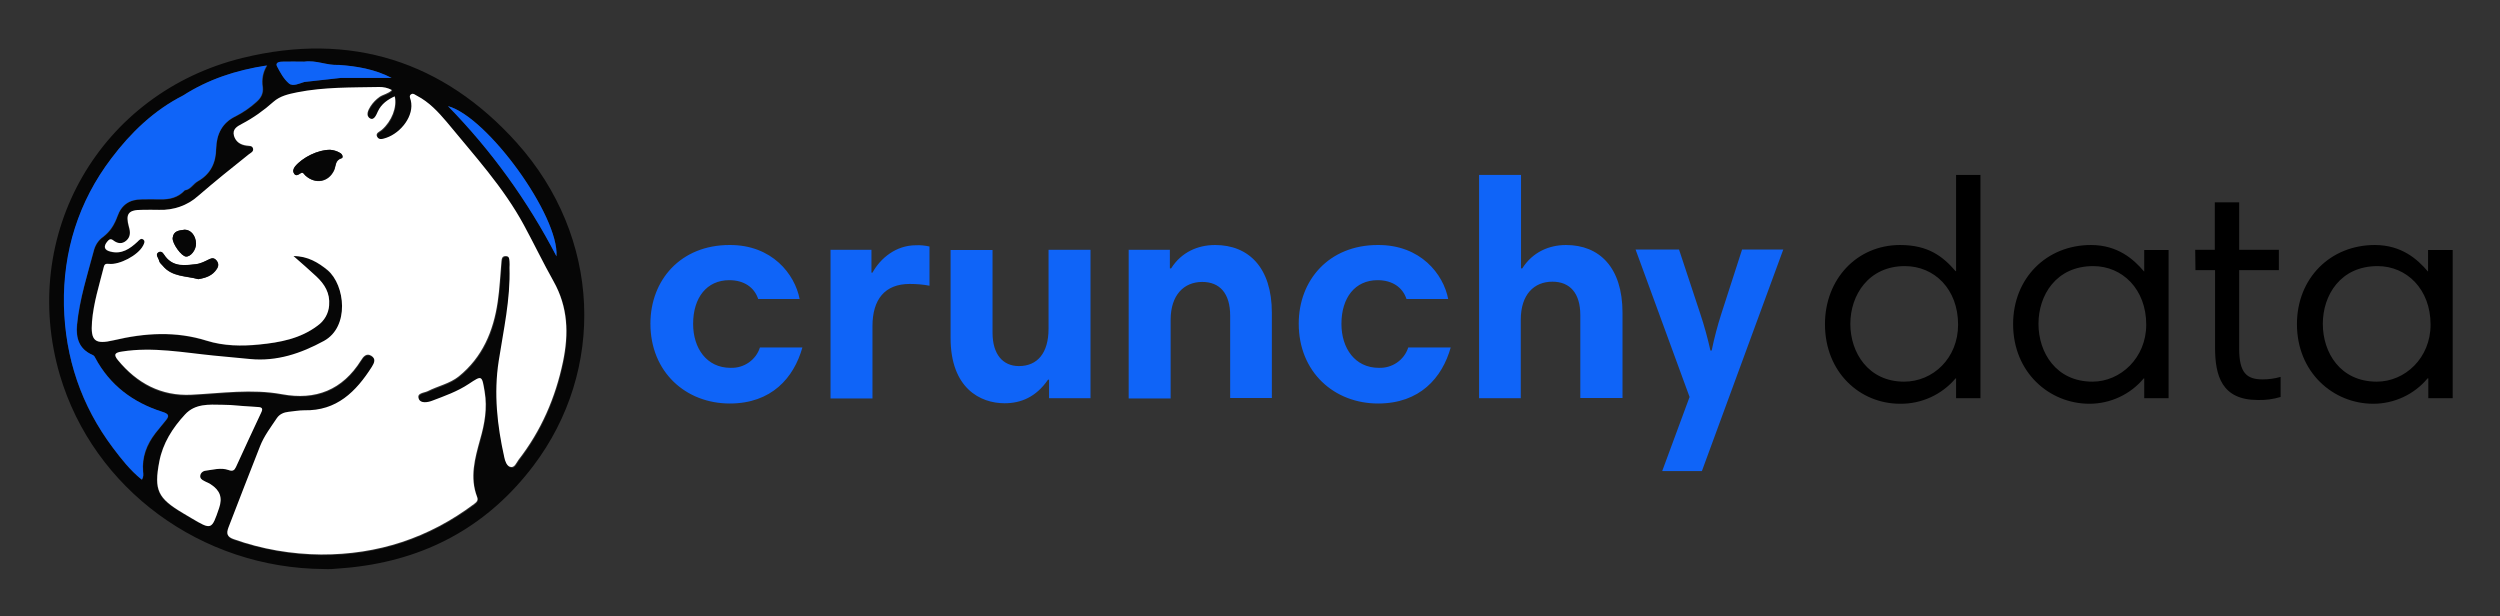 <svg xmlns="http://www.w3.org/2000/svg" role="img" viewBox="0.86 -8.14 995.28 245.28"><rect x="0.86" y="-8.14" width="995.28" height="245.28" fill="#333333" stroke="none"/><title>Crunchy Data Solutions, Inc. (member) logo</title><style>svg {enable-background:new 0 0 995.5 227.7}</style><style>.st0{fill:#0f64f8}.st1{fill:#060606}.st2{fill:#fff}</style><path d="M319.2 110.9h-16.5c-1.5-4.6-5.6-7.5-11.5-7.5-9 0-14.4 7-14.4 17.4 0 9.7 5.4 17.5 14.9 17.5 5.3.2 10.1-3.1 11.7-8.1h16.9c-3.4 12.1-12.3 22.3-28.9 22.3-17.5 0-31.6-12.5-31.6-31.8 0-17.3 12-31.3 31.5-31.3 16.9-.1 26 11.6 27.9 21.5zm51.7-5.3c-2.6-.5-5.3-.7-7.9-.7-9.9 0-14.8 6.2-14.8 16.8v28.8h-16.7V91.3h16.3v9.1h.4c3.2-5.8 9.4-10.9 17.3-10.9 1.8-.1 3.6.1 5.4.5v15.6zm64.1 44.8h-16.5V143h-.4c-4.8 7-10.9 9.4-17.3 9.4-9.6 0-21.5-5.9-21.5-26v-35H396v32.9c0 8.6 4.1 13.3 10.5 13.3 7.3 0 11.8-5.1 11.8-14.9V91.3H435v59.1zm15.2-59.1h16.4v7.4h.5c4.1-6.5 10.7-9.3 17.5-9.3 13.3 0 22.6 8.9 22.6 27v33.9h-16.6v-32.8c0-8.9-4.2-13.4-11.1-13.4-7.3 0-12.6 5.2-12.6 15.1v31.3h-16.7V91.3zm127.2 19.6h-16.6c-1.5-4.6-5.6-7.5-11.5-7.5-9 0-14.4 7-14.4 17.4 0 9.7 5.4 17.5 14.9 17.5 5.3.2 10.1-3.1 11.7-8.1h16.9c-3.4 12.1-12.3 22.3-28.9 22.3-17.5 0-31.6-12.5-31.6-31.8 0-17.3 12-31.3 31.5-31.3 17-.1 26.1 11.6 28 21.5zm12.3-49.4h16.7v37.2h.5c4.1-6.5 10.7-9.3 17.4-9.3 13.2 0 22.5 8.8 22.5 27v33.9H630v-33c0-8.8-4.2-13.3-11.1-13.3-7.3 0-12.6 5.1-12.6 15.1v31.3h-16.6V61.5zm88.7 117.9h-15.8l10.9-29.5L652 91.2h17.3l8.5 25.7c1.6 4.8 2.9 9.6 4 14.5h.5c1-4.9 2.3-9.8 3.8-14.5l8.3-25.7h16.4l-32.4 88.2z" class="st0"/><path d="M789.3 150.4h-9.7v-7.9h-.2c-5.5 6.5-13.6 10.2-22.1 10.1-16 0-29.9-12.5-29.9-31.7 0-17.9 12.7-31.5 29.9-31.5 11.2 0 17 4.5 22.1 10.4h.2V61.5h9.7v88.9zm-30.4-6.6c11.5 0 21.5-9.3 21.5-22.7 0-14.1-9.4-23.3-21.2-23.3-14.4 0-21.7 11.5-21.7 23s7.2 23 21.4 23zm105.3 6.6h-9.7v-7.9h-.2c-5.3 6.4-13.3 10.1-21.6 10.1-16 0-30.4-12.5-30.4-31.7 0-18.3 13.3-31.5 31-31.5 10.7 0 17 5.7 21.1 10.5h.1v-8.5h9.7v59zm-30.3-6.6c11.1 0 21.4-9.4 21.4-22.7 0-14.1-9.5-23.3-21.1-23.3-14.8 0-21.8 11.6-21.8 23s7 23 21.5 23zm40.9-52.5h7.8V72.4h9.7v18.9h15.8v8.1h-15.8v31.3c0 9.6 3 12.2 9.3 12.2 2.4 0 4.8-.3 7.2-1v8c-3 .9-6 1.3-9.1 1.2-14.3 0-17-9.6-17-20.9V99.4h-7.8l-.1-8.1zm102.5 59.1h-9.7v-7.9h-.3c-5.3 6.4-13.3 10.1-21.6 10.1-16 0-30.4-12.5-30.4-31.7 0-18.3 13.3-31.5 31-31.5 10.7 0 17 5.7 21.1 10.5h.1v-8.5h9.8v59zm-30.2-6.6c11.2 0 21.4-9.4 21.4-22.7 0-14.1-9.5-23.3-21.1-23.3-14.8 0-21.8 11.6-21.8 23s6.9 23 21.5 23z"/><g><path d="M129.8 218.4c-48.8-.3-91.7-31.9-105.1-77.2C8.3 85.3 40.6 28.8 97.5 14.9c42.9-10.5 79.9 1.3 109.1 33.8 33.8 37.7 35.4 90.5 6.6 128.6-17.5 23.1-40.9 36.4-69.6 40.1-3.5.5-7.1.7-10.6 1-1.1.1-2.1 0-3.2 0zm-7.8-202c-2.9 0-5.9-.1-8.8 0-1 0-2.8.3-2.1 1.8 1.3 2.5 2.7 5.1 4.8 6.9 1.6 1.3 4.1 0 6.1-.6l14.4-1.6h20.4c-6.7-3.5-13.9-4.7-21.1-5.2-4.6.3-9-2-13.7-1.3zM73.7 29.9c-11.6 5.9-20.8 14.8-28.5 25C32.2 72.1 26 92 26.4 113.6c.4 20.9 6.8 39.9 19.5 56.7 3.4 4.5 6.9 9 11.5 12.6.8-1.2.5-2.3.5-3.2-.5-5.8 1.5-10.8 4.9-15.3 1.3-1.6 2.5-3.2 3.9-4.8 1.6-1.9 1.8-2.8-1.1-3.7-11.6-3.7-20.9-10.6-26.8-21.6-.2-.5-.6-.9-1.1-1.1-5.3-2.3-6.6-6.7-6.1-12 1-10.3 4.1-20 6.8-29.9.6-2 1.8-3.8 3.5-5 2.9-2.1 4.6-4.9 5.8-8.3 1.6-4.6 4.8-6.7 9.7-6.7 2.4 0 4.8-.1 7.2 0 3.8.1 7.2-.6 9.9-3.6 2.4-.3 3.4-2.5 5.2-3.6 5.1-2.9 7.2-7.3 7.3-13.2.1-5.5 2.3-10.1 7.8-12.7 3-1.5 5.7-3.4 8.2-5.6 1.8-1.6 2.9-3.4 2.6-6-.5-3 .1-6.1 1.7-8.6-12.6 1.8-23.6 5.5-33.6 11.9zm44 63.9c5.7.1 9.9 2.6 13.7 5.9 7 6 8.8 22.6-1.5 28.2-9.2 5-18.7 8.1-29.3 7.2-4.9-.4-9.8-.9-14.7-1.4-12.1-1.2-24.1-3.4-36.3-1.6-2.8.4-3.6 1.1-1.7 3.4 7.5 9.3 17.1 14.5 29.3 13.8 12-.6 24-2.4 36-.2 13.6 2.5 24.1-1.7 31.5-13.5.9-1.5 2.1-3 4.1-1.8 2 1.2 1.3 2.8.2 4.4-6.3 9.9-14 17.6-26.9 17.3-2 0-4.1.4-6.2.6-1.9.2-3.6.8-4.7 2.5-2.4 3.6-5.1 7.1-6.7 11.2l-12.6 32.4c-.9 2.3-.5 3.7 2.1 4.6 11.2 3.9 22.9 6 34.8 6.1 22.6.1 42.9-6.6 61-20.1 1.1-.8 1.7-1.6 1.2-2.8-3-7.8-.9-15.3 1.2-22.9 1.7-6.2 2.9-12.5 1.8-19-1.1-6.5-1-6.5-6.3-3.1-4.5 3-9.6 4.8-14.6 6.7-1.9.7-4.6 1-5.3-.7-1-2.4 2.1-2.4 3.5-3.1 4.1-2 8.8-3 12.4-5.9 9.4-7.6 13.9-18 15.5-29.7.8-5.3 1-10.7 1.5-16.1.1-1 .2-2.1 1.7-2.1s1.4 1.2 1.5 2.2c.1.8-.1 1.6 0 2.4.4 12.6-2.3 24.9-4.3 37.2-2 12.9-.6 25.6 2.2 38.2.4 1.6 1 3.5 2.3 3.9 1.8.6 2.5-1.6 3.4-2.8 9-11.6 14.7-24.7 17.7-39.1 2.3-11.1 2-21.7-3.8-32-4.1-7.3-7.7-14.8-11.7-22.2-8.2-15.3-19.9-28-30.8-41.2-3.3-4-7-7.9-11.8-10.4-.7-.3-1.4-1.1-2.2-.7-1.1.6-.4 1.7-.3 2.5 1.5 6-3.9 12.8-9.7 14.9-1.3.5-2.9 1.1-3.7-.4-.8-1.5 1-2 1.9-2.8 3.9-3.4 6.1-9 5.1-13.3-2.9 1.4-5.3 3.1-6.7 6-.6 1.3-1.5 3.7-3.1 2.8-1.9-1.1-.9-3.3.2-4.9.9-1.5 2.1-2.7 3.6-3.7s3.4-1.1 4.9-2.7c-1.6-.9-3.5-1.3-5.4-1.2-10.8.1-21.6-.1-32.3 2.1-3.4.6-6.8 1.4-9.5 3.8-3.8 3.5-8.1 6.5-12.6 8.8-1.9 1-3.8 2.1-3.1 4.7.6 2.4 2.6 3.6 5 3.9 1 .1 2.3-.2 2.6 1.2.3 1.2-1 1.7-1.7 2.3C93 58.8 86.3 64.3 79.6 70c-4.3 3.7-9.9 5.7-15.5 5.5-2.3-.1-4.6 0-6.9 0-5.4 0-6.6 1.6-5.1 6.8.5 1.9.7 3.9-1 5.4s-3.5 1.4-5.3-.1c-.9-.7-1.6-.4-2.3.5-1.6 1.9-1.3 3.4 1.2 4 4.4 1.2 7.7-1.1 10.8-3.9.6-.6 1.4-1.6 2.3-.9 1 .7.4 1.7-.1 2.5-1.9 3.7-9.4 7.7-13.6 7.2-1.1-.1-1.7 0-2 1.2-1.8 7.2-4.1 14.3-4.7 21.8-.6 7.6 1.2 9.1 8.7 7.4 12.4-2.9 24.6-3.7 37 .2 6.7 2.1 13.8 2.3 20.9 1.5 8.2-.9 16.4-2.3 23.2-7.5 2.7-1.9 4.3-4.8 4.6-8.1.5-4.9-1.8-8.4-5.1-11.5-2.8-2.8-5.7-5.3-9-8.2zm-25.1 59.4v.1c-1.1-.1-2.3-.2-3.4-.2-5.3-.1-10.7-.5-14.8 3.9-5 5.4-8.9 11.4-10.2 18.7-2.2 11.5-.6 14.7 9.5 20.6l3.2 1.9c8.2 4.7 8.2 4.7 11.1-4.1 1.4-4.1.4-7-3.3-9.4-.9-.6-1.8-.9-2.7-1.4-.9-.5-1.6-1.1-1.5-2.1.1-.9.9-1.7 1.8-1.9 3.2-.4 6.4-1.5 9.5-.3 1.6.6 2.3.1 2.9-1.2 3.3-7.3 6.7-14.5 10.1-21.8.7-1.5.3-2-1.3-2.1-3.6-.2-7.2-.5-10.9-.7zm86.6-119.1c17.3 17.7 31.8 37.8 43.2 59.8 1.1-16-27.4-55.5-43.2-59.8z" class="st1"/><path d="M117.7 93.8c3.3 2.9 6.2 5.4 9.1 8.1 3.3 3.1 5.5 6.6 5.1 11.5-.2 3.2-1.9 6.2-4.6 8.1-6.9 5.2-15 6.7-23.2 7.5-7 .7-14.2.6-20.9-1.5-12.4-3.9-24.7-3.1-37-.2-7.6 1.8-9.3.3-8.7-7.4.6-7.5 2.9-14.6 4.7-21.8.3-1.2.9-1.3 2-1.2 4.2.5 11.6-3.4 13.6-7.2.4-.8 1-1.8.1-2.5s-1.7.3-2.3.9c-3 2.8-6.3 5.1-10.8 3.9-2.5-.6-2.8-2.1-1.2-4 .7-.9 1.4-1.2 2.3-.5 1.8 1.4 3.6 1.6 5.3.1 1.7-1.5 1.6-3.5 1-5.4-1.4-5.2-.3-6.8 5.1-6.8 2.3 0 4.6-.1 6.9 0 5.7.2 11.3-1.7 15.5-5.5 6.6-5.7 13.4-11.2 20.2-16.6.8-.6 2-1.1 1.7-2.3-.3-1.3-1.6-1-2.6-1.2-2.4-.3-4.3-1.5-5-3.9-.7-2.6 1.2-3.7 3.1-4.7 4.6-2.4 8.8-5.4 12.6-8.8 2.7-2.4 6.1-3.1 9.5-3.8 10.6-2.1 21.5-1.9 32.3-2.1 1.9-.1 3.7.3 5.4 1.2-1.5 1.5-3.4 1.7-4.9 2.7-1.4 1-2.6 2.2-3.6 3.7-1 1.6-2.1 3.8-.2 4.9 1.6.9 2.5-1.5 3.1-2.8 1.4-3 3.9-4.7 6.7-6 1 4.3-1.2 9.9-5.1 13.3-.9.8-2.7 1.3-1.9 2.8.8 1.5 2.4.8 3.7.4 5.8-2 11.2-8.8 9.7-14.9-.2-.8-.9-1.9.3-2.5.8-.4 1.5.4 2.2.7 4.8 2.5 8.4 6.4 11.8 10.4 10.9 13.3 22.6 26 30.8 41.2 4 7.4 7.6 14.9 11.7 22.2 5.8 10.3 6.1 20.9 3.8 32-3 14.4-8.7 27.5-17.7 39.1-.9 1.2-1.6 3.4-3.4 2.8-1.3-.4-2-2.3-2.3-3.9-2.8-12.6-4.2-25.3-2.2-38.2 1.9-12.3 4.7-24.6 4.3-37.2 0-.8.1-1.6 0-2.4-.1-1 0-2.2-1.5-2.2s-1.6 1.1-1.7 2.1c-.5 5.4-.7 10.8-1.5 16.1-1.7 11.7-6.1 22.1-15.5 29.7-3.6 2.9-8.3 3.8-12.4 5.9-1.5.7-4.5.7-3.5 3.1.7 1.8 3.5 1.4 5.3.7 5-1.9 10.1-3.7 14.6-6.7 5.3-3.5 5.2-3.5 6.3 3.1s0 12.8-1.8 19c-2.1 7.6-4.2 15.1-1.2 22.9.5 1.3-.1 2-1.2 2.8-18 13.5-38.3 20.2-60.9 20.1-11.8-.1-23.6-2.1-34.8-6.1-2.6-.9-3-2.2-2.1-4.6 4.2-10.8 8.3-21.6 12.6-32.4 1.6-4.1 4.3-7.6 6.7-11.2 1.1-1.6 2.8-2.3 4.7-2.5 2.1-.2 4.1-.6 6.2-.6 12.9.3 20.6-7.4 26.9-17.3 1-1.6 1.7-3.2-.2-4.4s-3.2.3-4.1 1.8c-7.4 11.8-18 16-31.5 13.5-12-2.2-24-.4-36 .2-12.1.6-21.7-4.6-29.3-13.8-1.9-2.3-1.1-3 1.7-3.4 12.2-1.9 24.3.4 36.3 1.6 4.9.5 9.8.9 14.7 1.4 10.6 1 20.1-2.2 29.3-7.2 10.3-5.6 8.5-22.2 1.5-28.2-3.7-3-7.9-5.6-13.6-5.6zm14.6-42.3c-4.8-.1-11 3-13.9 6.7-.7.9-1 1.9-.4 2.8.6 1.1 1.6.5 2.4 0 1.2-.9 1.5.3 2.1.8 4 3.6 9.2 2.6 11.4-2.1.8-1.7.3-4 3-4.8.7-.2.4-1.6-.6-2.1-1.3-.8-2.7-1.2-4-1.3zM79.8 103c3-.5 5.7-1.4 7.4-4 .8-1.2.8-2.3-.1-3.4-1-1.1-1.8-1-3-.4-1.6.8-3.4 1.6-5.1 1.9-4.4.5-8.9 1.2-12.2-3-.7-.9-1.3-2.6-2.8-1.7-1.4.9.1 2.3.3 3.4.1.7.9 1.3 1.4 1.9 3.6 4.5 9.3 4 14.1 5.3zm-5.4-19.7c-2.2.3-4.5.4-4.8 3.3-.2 2.2 3.5 7.3 5.3 7.4 1.9.1 4.1-2.6 4-5.2-.1-3.1-2-5.4-4.5-5.5z" class="st2"/><path d="M92.6 153.1c3.7.3 7.3.6 11 .8 1.6.1 2 .6 1.3 2.1-3.4 7.3-6.8 14.5-10.1 21.8-.6 1.3-1.3 1.8-2.9 1.2-3.1-1.1-6.3-.1-9.5.3-.9.2-1.7.9-1.8 1.9-.2 1 .6 1.7 1.5 2.1.8.5 1.9.8 2.7 1.4 3.7 2.4 4.7 5.3 3.3 9.4-3 8.8-3 8.8-11.1 4l-3.2-1.9c-10.1-6-11.7-9.2-9.5-20.6 1.4-7.3 5.3-13.4 10.2-18.7 4-4.4 9.5-4 14.8-3.9 1 0 2.2.1 3.3.1z" class="st2"/><path d="M107.1 17.9c-1.6 2.6-2.2 5.6-1.7 8.6.3 2.6-.7 4.4-2.6 6-2.4 2.2-5.2 4.1-8.1 5.6-5.5 2.6-7.6 7.3-7.8 12.7-.1 5.9-2.2 10.3-7.3 13.2-1.9 1-2.9 3.3-5.2 3.6-2.7 2.9-6.1 3.7-9.9 3.6-2.4-.1-4.8 0-7.2 0-4.9 0-8.1 2.2-9.7 6.7-1.2 3.3-2.9 6.1-5.8 8.3-1.7 1.2-2.9 3-3.5 5-2.6 9.9-5.8 19.7-6.8 29.9-.5 5.3.8 9.7 6.1 12 .5.2.9.6 1.1 1.1 5.8 11 15.1 17.9 26.8 21.6 2.9.9 2.7 1.8 1.1 3.7l-3.9 4.8c-3.5 4.5-5.4 9.5-4.9 15.3.1 1 .3 2-.5 3.2-4.6-3.7-8.1-8.2-11.5-12.7-12.6-16.8-19-35.8-19.5-56.7-.4-21.4 5.8-41.3 18.9-58.5 7.7-10.2 16.9-19.1 28.5-25 10-6.4 21-10.1 33.4-12zm72.1 16.2c17.3 17.7 31.8 37.8 43.2 59.8 1.1-16-27.4-55.5-43.2-59.8zM122 16.4c-2.9 0-5.9-.1-8.8 0-1 0-2.8.3-2.1 1.8 1.3 2.5 2.7 5.1 4.8 6.9 1.6 1.3 4.1 0 6.1-.6l14.4-1.6h20.4c-6.7-3.5-13.9-4.7-21.1-5.2-4.6.3-9-2-13.7-1.3z" class="st0"/><path d="M132.3 51.5c1.4.1 2.7.5 3.9 1.2 1.1.6 1.3 1.9.6 2.1-2.6.7-2.2 3.1-3 4.8-2.2 4.7-7.4 5.7-11.4 2.1-.6-.5-.9-1.7-2.1-.8-.7.5-1.7 1.2-2.4 0-.6-.9-.3-1.9.4-2.8 3-3.6 9.2-6.6 14-6.6zM79.8 103c-4.8-1.4-10.5-.9-14.2-5.4-.5-.6-1.3-1.2-1.4-1.9-.2-1.1-1.7-2.5-.3-3.4 1.5-.9 2.1.9 2.8 1.7 3.3 4.2 7.8 3.5 12.2 3 1.8-.2 3.5-1.1 5.1-1.9 1.2-.6 2.1-.7 3 .4.9 1.1.9 2.3.1 3.4-1.6 2.7-4.3 3.6-7.3 4.1z" class="st1"/><path d="M74.4 83.3c2.5 0 4.4 2.4 4.5 5.5 0 2.5-2.1 5.3-4 5.2-1.8-.1-5.5-5.2-5.3-7.4.3-2.9 2.6-3 4.8-3.3z" class="st1"/></g></svg>
